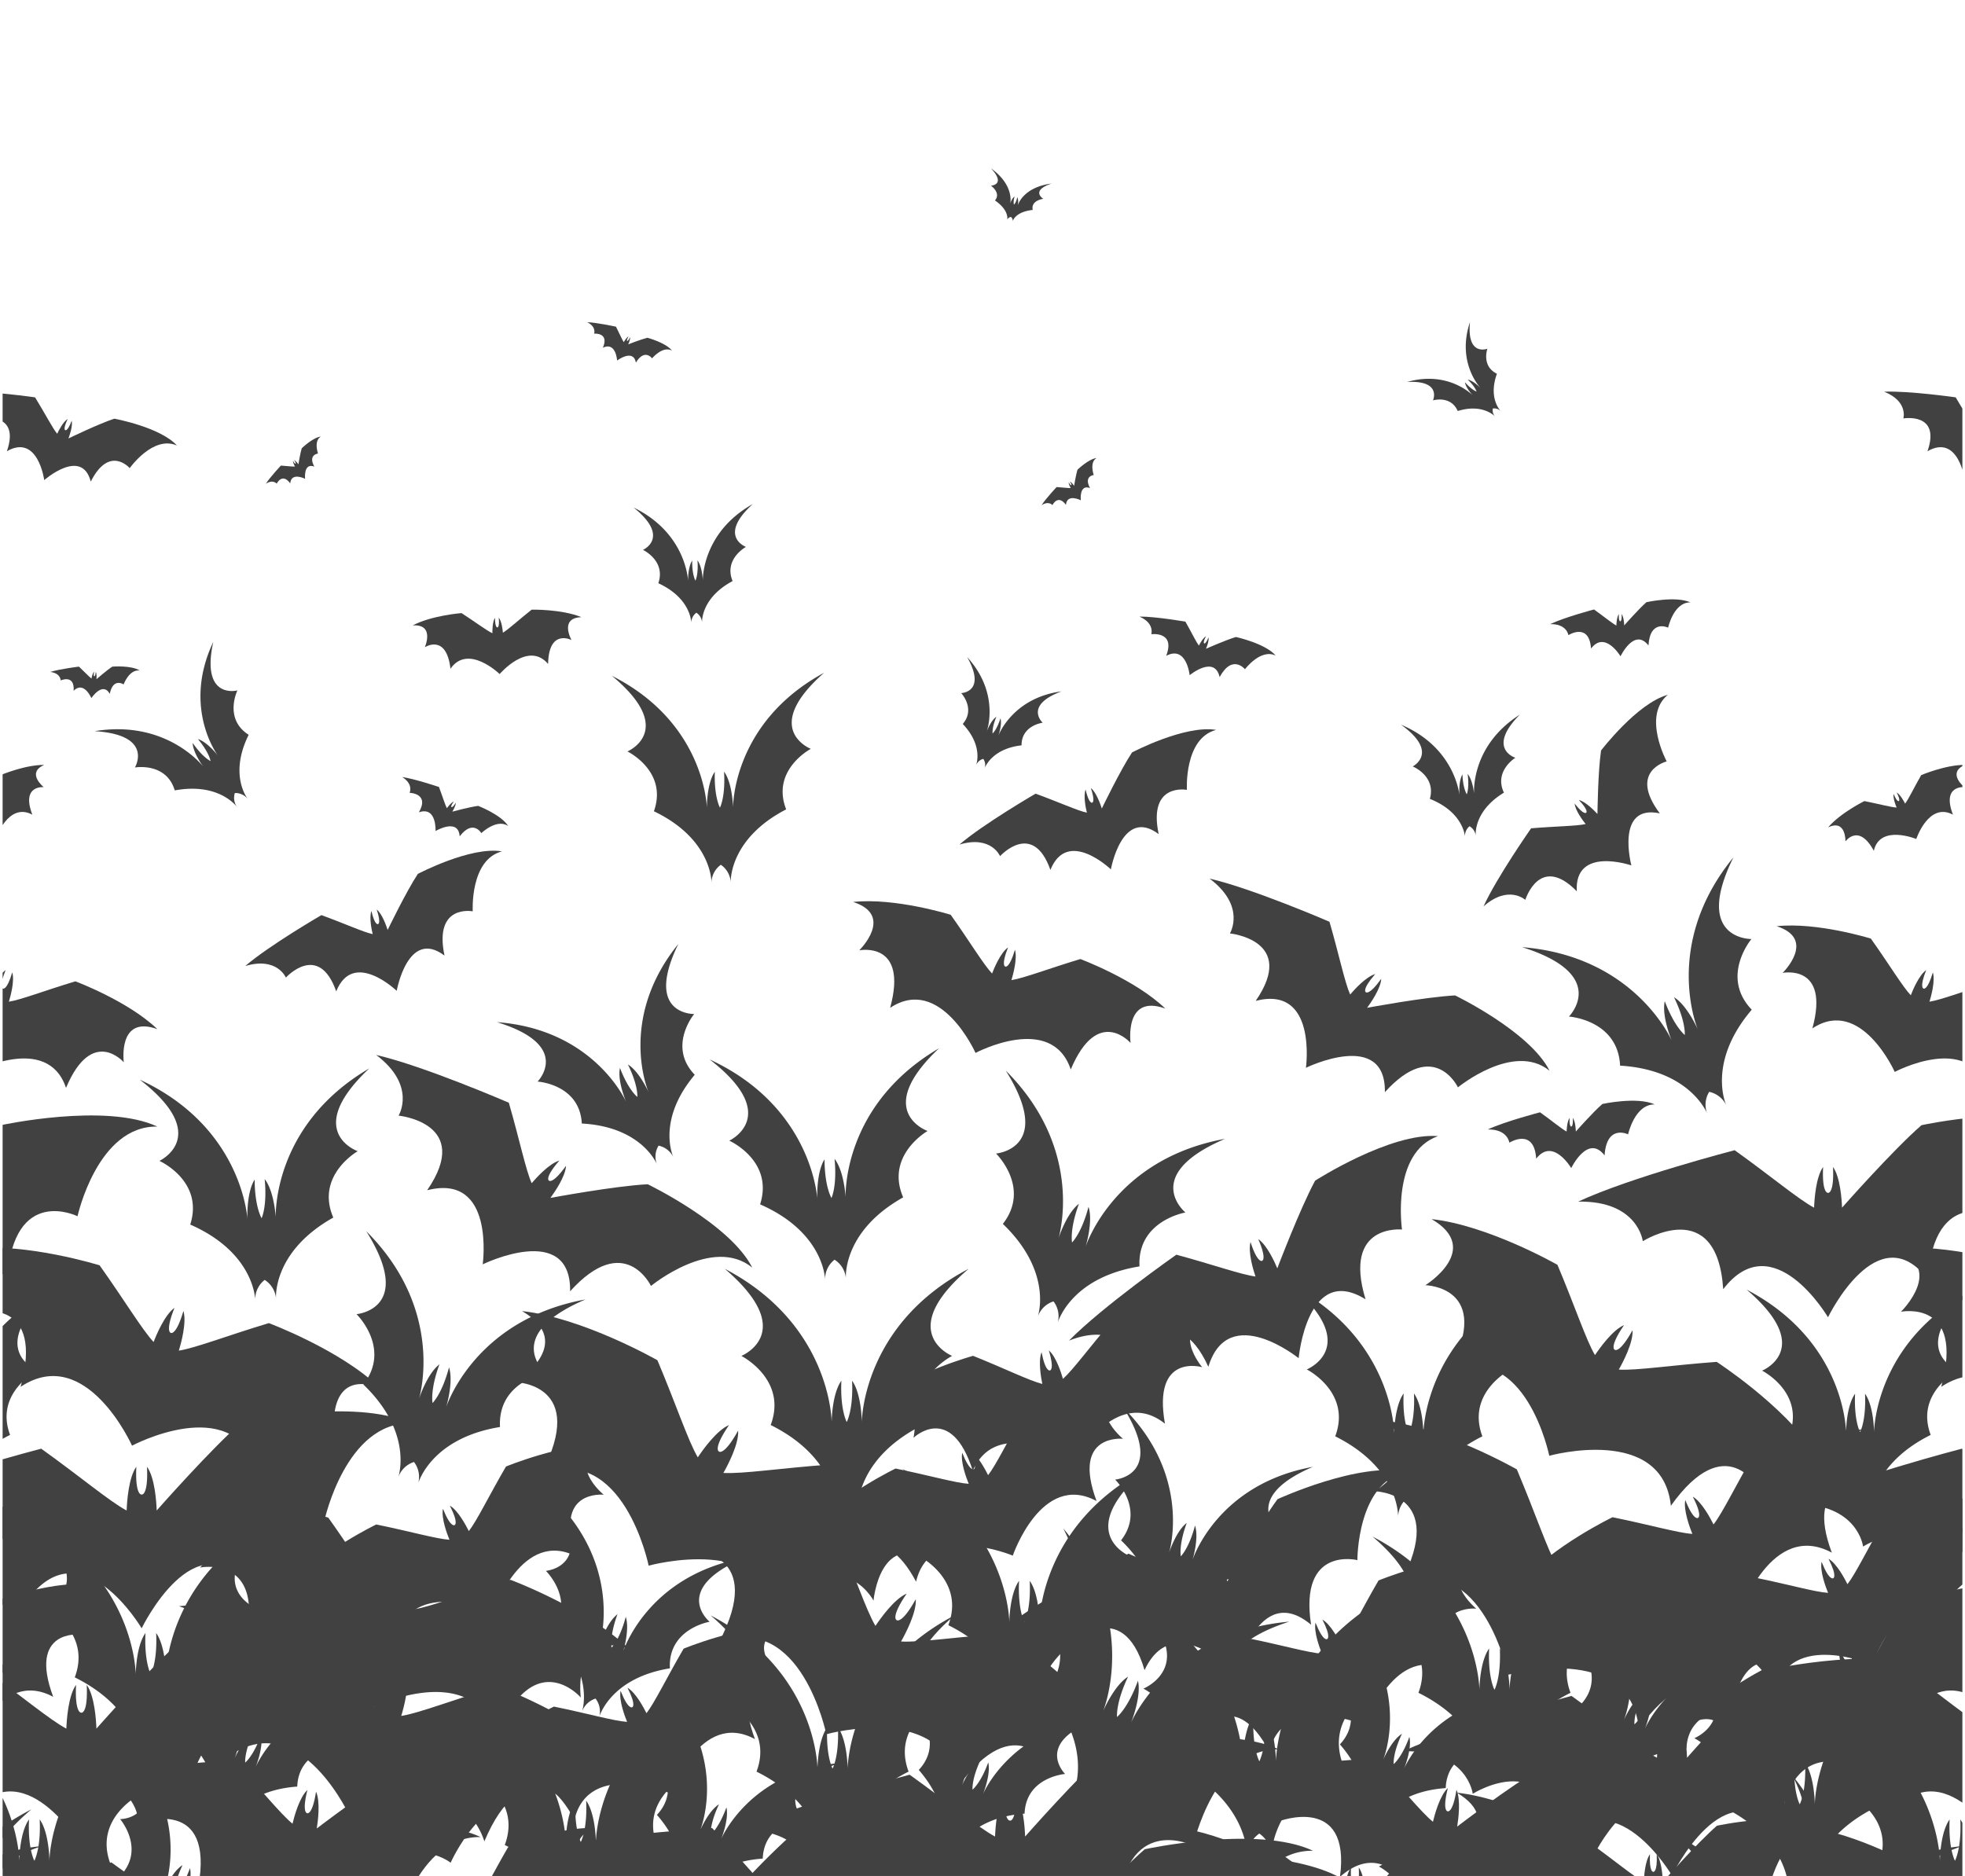 <svg width="376" height="359" fill="none" xmlns="http://www.w3.org/2000/svg"><g opacity=".8" clip-path="url(#a)" fill="#131212"><path d="M30.977 336.907v-.11c-.01.074 0 .11 0 .11ZM52.193 291.094c-20.432 10.675-20.45 29.348-20.45 29.348s-.028-5.365-1.862-7.933c.258 5.594-1.024 7.905-1.024 7.905s-1.281-2.311-1.023-7.905c-1.835 2.568-1.863 7.933-1.863 7.933s-.018-18.664-20.45-29.348c14.264 12.179 3.172 16.673 3.172 16.673s8.879 4.494 5.615 13.225c11.995 5.971 12.42 14.711 12.429 15.802a5.014 5.014 0 0 1 2.12-3.833 5.003 5.003 0 0 1 2.12 3.833c.01-1.091.434-9.831 12.43-15.802-3.265-8.731 5.614-13.225 5.614-13.225s-11.091-4.494 3.172-16.673ZM164.141 288.618v-.11a.337.337 0 0 0 0 .11ZM185.357 242.805c-20.431 10.675-20.45 29.348-20.45 29.348s-.028-5.365-1.862-7.933c.258 5.585-1.024 7.905-1.024 7.905s-1.281-2.311-1.023-7.905c-1.835 2.568-1.863 7.933-1.863 7.933s-.018-18.664-20.449-29.348c14.263 12.179 3.171 16.673 3.171 16.673s8.879 4.494 5.615 13.225c11.995 5.971 12.419 14.711 12.429 15.802a5.014 5.014 0 0 1 2.12-3.833 5.004 5.004 0 0 1 2.121 3.833c.009-1.091.433-9.831 12.428-15.802-3.264-8.731 5.615-13.225 5.615-13.225s-11.091-4.503 3.172-16.673ZM80.008 283.929l.028-.101a4.312 4.312 0 0 0-.028.101ZM112.039 248.669c-21.39 3.88-26.682 20.663-26.682 20.663s1.484-4.824.562-7.658c-1.346 5.099-3.153 6.814-3.153 6.814s-.498-2.439 1.318-7.392c-2.378 1.798-3.918 6.613-3.918 6.613s5.264-16.784-10.087-32.1c9.377 14.94-1.862 15.876-1.862 15.876s6.712 6.53 1.309 13.463c9.09 8.731 7.007 16.701 6.703 17.682a4.713 4.713 0 0 1 2.987-2.852 4.708 4.708 0 0 1 .82 4.036c.314-.982 3.172-8.713 15.638-10.731-.461-8.758 8.786-10.317 8.786-10.317s-8.685-7.145 7.579-14.097ZM76.201 282.742s.01-.037.037-.101a.727.727 0 0 0-.037.101ZM219.351 281.109c-20.431 10.676-20.45 29.348-20.45 29.348s-.027-5.365-1.862-7.933c.258 5.586-1.024 7.906-1.024 7.906s-1.281-2.311-1.023-7.906c-1.835 2.568-1.862 7.933-1.862 7.933s-.019-18.663-20.45-29.348c14.263 12.18 3.171 16.674 3.171 16.674s8.879 4.494 5.615 13.225c11.995 5.97 12.42 14.71 12.429 15.802a5.017 5.017 0 0 1 2.12-3.834 5.007 5.007 0 0 1 2.121 3.834c.009-1.092.433-9.832 12.428-15.802-3.263-8.731 5.615-13.225 5.615-13.225s-11.091-4.503 3.172-16.674ZM114.623 328.623l.028-.092c-.019.056-.028.092-.028.092Z"/><path d="M142.301 298.171c-18.477 3.357-23.05 17.848-23.05 17.848s1.282-4.173.489-6.613c-1.162 4.402-2.72 5.888-2.72 5.888s-.433-2.109 1.134-6.383c-2.056 1.55-3.384 5.714-3.384 5.714s4.546-14.5-8.713-27.734c8.105 12.904-1.604 13.72-1.604 13.72s5.799 5.64 1.134 11.629c7.856 7.539 6.058 14.426 5.79 15.279a4.066 4.066 0 0 1 2.582-2.467c1.152 1.523.82 3.1.71 3.485.267-.843 2.738-7.529 13.516-9.272-.405-7.566 7.597-8.914 7.597-8.914s-7.532-6.173 6.519-12.18ZM111.34 327.6l.028-.092-.028.092ZM139.819 168.883v-.102a.248.248 0 0 0 0 .102Z"/><path d="M157.696 128.742c-17.647 9.557-17.426 25.799-17.426 25.799s-.092-4.668-1.724-6.878c.295 4.86-.784 6.887-.784 6.887s-1.143-1.999-.986-6.86c-1.568 2.265-1.521 6.924-1.521 6.924s-.249-16.251-18.173-25.285c12.567 10.419 2.978 14.472 2.978 14.472s7.791 3.797 5.062 11.446c10.52 5.044 10.999 12.647 11.018 13.601a4.326 4.326 0 0 1 1.788-3.357 4.328 4.328 0 0 1 1.89 3.311c-.009-.954.249-8.556 10.613-13.913-2.951-7.557 4.72-11.583 4.72-11.583s-9.718-3.788 2.545-14.564Z"/><path d="M136.131 168.937v-.101a.295.295 0 0 0 0 .101ZM10.106 246.797c-19.002 9.923-19.011 27.285-19.011 27.285s-.028-4.98-1.734-7.374c.24 5.2-.95 7.346-.95 7.346s-1.189-2.146-.95-7.346c-1.705 2.394-1.732 7.374-1.732 7.374s-.01-17.353-19.012-27.285c13.258 11.327 2.95 15.499 2.95 15.499s8.252 4.183 5.228 12.299c11.147 5.558 11.543 13.674 11.553 14.692a4.64 4.64 0 0 1 1.964-3.558c1.779 1.266 1.954 3.109 1.963 3.558.01-1.018.406-9.134 11.553-14.692-3.033-8.116 5.228-12.299 5.228-12.299s-10.308-4.182 2.95-15.499ZM47.417 152.891s-.018-.018-.046-.055c.037.037.046.055.046.055Z"/><path d="M40.807 122.844c-5.993 12.665.894 21.754.894 21.754s-1.991-2.595-3.835-3.173c2.194 2.623 2.425 4.219 2.425 4.219s-1.476-.652-3.421-3.467c.055 1.926 2.028 4.54 2.028 4.54s-6.905-9.08-20.79-6.796c11.441.706 7.707 6.951 7.707 6.951s5.984-1.063 7.625 4.384c8.04-1.476 11.479 2.614 11.885 3.146a3.052 3.052 0 0 1-.388-2.641 3.036 3.036 0 0 1 2.444 1.091c-.397-.532-3.42-4.943.203-12.234-4.813-3.054-2.158-8.493-2.158-8.493s-7.053 1.853-4.62-9.281Z"/><path d="M45.36 154.438s-.018-.018-.045-.055a.511.511 0 0 0 .046.055ZM188.398 147.046s.01-.018.019-.046c-.019.028-.019.046-.019.046ZM203.105 132.307c-9.413 1.257-12.069 8.475-12.069 8.475s.747-2.073.406-3.329c-.692 2.201-1.512 2.907-1.512 2.907s-.166-1.073.728-3.201c-1.078.734-1.844 2.806-1.844 2.806s2.646-7.217-3.743-14.215c3.78 6.713-1.143 6.888-1.143 6.888s2.793 2.989.295 5.906c3.789 3.999 2.71 7.429 2.563 7.86a2.052 2.052 0 0 1 1.364-1.183 2.06 2.06 0 0 1 .277 1.779c.157-.422 1.567-3.742 7.044-4.366-.018-3.833 4.048-4.329 4.048-4.329s-3.661-3.292 3.586-5.998ZM186.758 146.453s.009-.019.018-.047a.425.425 0 0 1-.018.047ZM144.043 96.46c-9.828 5.513-9.561 14.629-9.561 14.629s-.092-2.623-1.023-3.852c.212 2.724-.388 3.88-.388 3.88s-.663-1.11-.617-3.843c-.858 1.284-.793 3.898-.793 3.898s-.277-9.117-10.419-14.042c7.146 5.742 1.789 8.099 1.789 8.099s4.407 2.072 2.941 6.383c5.947 2.742 6.279 7.007 6.297 7.539 0-.239.065-1.211.978-1.899a2.422 2.422 0 0 1 1.088 1.844c-.01-.532.064-4.806 5.845-7.897-1.724-4.219 2.554-6.539 2.554-6.539s-5.486-2.045 1.309-8.2ZM52.812 248.548s0-.037-.01-.11c0 .064.01.11.01.11ZM70.653 204.461c-18.735 10.987-17.887 28.55-17.887 28.55s-.276-5.044-2.12-7.374c.507 5.246-.59 7.484-.59 7.484s-1.31-2.118-1.328-7.392c-1.604 2.504-1.392 7.548-1.392 7.548s-.876-17.563-20.598-26.67c13.987 10.804 3.762 15.545 3.762 15.545s8.565 3.825 5.9 12.189c11.563 5.072 12.365 13.271 12.43 14.298a4.702 4.702 0 0 1 1.816-3.705 4.701 4.701 0 0 1 2.166 3.503c-.046-1.027-.046-9.263 10.963-15.435-3.476-8.062 4.674-12.702 4.674-12.702s-10.649-3.724 2.204-15.839Z"/><path d="M48.83 248.736v-.111a.363.363 0 0 0 0 .111ZM134.472 323.172c-20.431 10.675-20.45 29.348-20.45 29.348s-.027-5.365-1.862-7.933c.258 5.594-1.024 7.905-1.024 7.905s-1.281-2.311-1.023-7.905c-1.835 2.568-1.862 7.933-1.862 7.933s-.019-18.664-20.45-29.348c14.263 12.179 3.171 16.673 3.171 16.673s8.88 4.494 5.615 13.225c11.996 5.971 12.42 14.711 12.429 15.802a5.014 5.014 0 0 1 2.12-3.833 5 5 0 0 1 2.121 3.833c.009-1.091.433-9.831 12.429-15.802-3.264-8.731 5.614-13.225 5.614-13.225s-11.091-4.494 3.172-16.673ZM6.002 346.25c-24.341 12.711-24.35 34.952-24.35 34.952s-.037-6.383-2.222-9.447c.313 6.659-1.217 9.41-1.217 9.41s-1.53-2.751-1.217-9.41c-2.185 3.064-2.222 9.447-2.222 9.447s-.019-22.231-24.35-34.952c16.983 14.5 3.78 19.856 3.78 19.856s10.575 5.356 6.694 15.756c14.281 7.117 14.788 17.517 14.798 18.82a5.94 5.94 0 0 1 2.517-4.559 5.921 5.921 0 0 1 2.517 4.559c.009-1.303.516-11.703 14.798-18.82-3.882-10.4 6.693-15.756 6.693-15.756s-13.203-5.347 3.78-19.856ZM182.646 309.133c-20.431 10.675-20.45 29.348-20.45 29.348s-.028-5.365-1.862-7.933c.258 5.594-1.024 7.905-1.024 7.905s-1.281-2.311-1.023-7.905c-1.835 2.568-1.863 7.933-1.863 7.933s-.018-18.664-20.449-29.348c14.263 12.179 3.171 16.673 3.171 16.673s8.879 4.494 5.615 13.225c11.995 5.971 12.419 14.711 12.429 15.802a5.014 5.014 0 0 1 2.12-3.833 5.004 5.004 0 0 1 2.121 3.833c.009-1.091.433-9.831 12.428-15.802-3.264-8.731 5.615-13.225 5.615-13.225s-11.091-4.494 3.172-16.673Z"/><path d="M160.748 337.377c-17.325 1.559-22.755 14.555-22.755 14.555s1.54-3.742 1.005-6.062c-1.438 3.971-3.006 5.209-3.006 5.209s-.221-1.981 1.586-5.796c-2.028 1.265-3.605 4.989-3.605 4.989s5.412-12.996-5.716-26.303c6.389 12.574-2.628 12.519-2.628 12.519s4.877 5.677.074 10.822c6.61 7.603 4.379 13.812 4.066 14.573.156-.34.857-1.66 2.581-2.055a3.746 3.746 0 0 1 .36 3.275c.323-.762 3.153-6.714 13.24-7.429.267-7.016 7.754-7.594 7.754-7.594s-6.417-6.328 7.044-10.703ZM182.773 354.574s.01-.027.037-.082a1.003 1.003 0 0 0-.037.082Z"/><path d="M210.849 328.776c-17.324 1.559-22.755 14.554-22.755 14.554s1.54-3.741 1.005-6.062c-1.438 3.971-3.005 5.209-3.005 5.209s-.222-1.981 1.586-5.796c-2.029 1.266-3.605 4.989-3.605 4.989s5.412-12.995-5.717-26.303c6.39 12.574-2.628 12.519-2.628 12.519s4.878 5.677.074 10.822c6.611 7.603 4.38 13.812 4.066 14.573a3.776 3.776 0 0 1 2.582-2.054 3.746 3.746 0 0 1 .359 3.274c.323-.761 3.154-6.713 13.24-7.429.268-7.016 7.754-7.594 7.754-7.594s-6.426-6.319 7.044-10.702ZM179.824 353.356s.009-.028.037-.083a.643.643 0 0 0-.037.083ZM29.91 326.766C9.478 337.441 9.46 356.114 9.46 356.114s-.028-5.365-1.863-7.933c.259 5.594-1.023 7.905-1.023 7.905s-1.282-2.311-1.023-7.905c-1.835 2.568-1.863 7.933-1.863 7.933s-.018-18.664-20.45-29.348c14.264 12.179 3.172 16.673 3.172 16.673s8.879 4.494 5.615 13.225c11.995 5.97 12.42 14.711 12.428 15.802a5.017 5.017 0 0 1 2.121-3.834 5.005 5.005 0 0 1 2.12 3.834c.01-1.091.434-9.832 12.429-15.802-3.264-8.731 5.615-13.225 5.615-13.225s-11.092-4.494 3.172-16.673Z"/><path d="M8.011 353.283c-17.324 1.56-22.754 14.555-22.754 14.555s1.54-3.742 1.005-6.062c-1.439 3.971-3.006 5.209-3.006 5.209s-.221-1.981 1.586-5.796c-2.029 1.266-3.605 4.989-3.605 4.989s5.412-12.995-5.717-26.303c6.39 12.574-2.627 12.519-2.627 12.519s4.877 5.677.073 10.822c6.611 7.603 4.38 13.812 4.066 14.573a3.774 3.774 0 0 1 2.582-2.054 3.745 3.745 0 0 1 .36 3.274c.322-.761 3.153-6.714 13.24-7.429.267-7.016 7.753-7.594 7.753-7.594s-6.426-6.319 7.044-10.703ZM58.103 349.001c-17.324 1.559-22.755 14.555-22.755 14.555s1.54-3.742 1.005-6.053c-1.438 3.971-3.005 5.209-3.005 5.209s-.222-1.981 1.585-5.796c-2.028 1.265-3.605 4.989-3.605 4.989s5.412-12.996-5.716-26.303c6.39 12.573-2.628 12.518-2.628 12.518s4.878 5.677.074 10.822c6.61 7.603 4.38 13.812 4.066 14.574.157-.34.858-1.66 2.582-2.055a3.745 3.745 0 0 1 .36 3.274c.322-.761 3.152-6.713 13.24-7.428.267-7.016 7.753-7.594 7.753-7.594s-6.417-6.328 7.044-10.712Z"/><path d="M43.61 349.387s.009-.027.036-.082c-.027.055-.037.082-.037.082Z"/><path d="M71.675 323.587c-17.324 1.559-22.754 14.555-22.754 14.555s1.54-3.742 1.005-6.053c-1.439 3.971-3.006 5.209-3.006 5.209s-.221-1.981 1.586-5.796c-2.029 1.265-3.605 4.989-3.605 4.989s5.412-12.996-5.717-26.303c6.39 12.573-2.627 12.518-2.627 12.518s4.877 5.677.073 10.822c6.611 7.603 4.38 13.812 4.066 14.574.157-.34.858-1.66 2.582-2.055a3.745 3.745 0 0 1 .36 3.274c.322-.761 3.153-6.713 13.24-7.428.267-7.016 7.753-7.594 7.753-7.594s-6.417-6.328 7.044-10.712Z"/><path d="M40.66 348.161s.01-.028.037-.083a.686.686 0 0 0-.037.083ZM419.699 291.094c-20.432 10.675-20.45 29.348-20.45 29.348s-.028-5.365-1.863-7.933c.259 5.594-1.023 7.905-1.023 7.905s-1.282-2.311-1.023-7.905c-1.835 2.568-1.863 7.933-1.863 7.933s-.018-18.664-20.45-29.348c14.264 12.179 3.172 16.673 3.172 16.673s8.879 4.494 5.615 13.225c11.995 5.971 12.419 14.711 12.428 15.802a5.016 5.016 0 0 1 2.121-3.833 5.004 5.004 0 0 1 2.121 3.833c.009-1.091.433-9.831 12.428-15.802-3.264-8.731 5.615-13.225 5.615-13.225s-11.092-4.494 3.172-16.673ZM266.65 304.805c-22.478 11.748-22.497 32.283-22.497 32.283s-.037-5.898-2.056-8.731c.286 6.153-1.125 8.694-1.125 8.694s-1.41-2.541-1.124-8.694c-2.02 2.824-2.056 8.731-2.056 8.731s-.019-20.535-22.497-32.283c15.692 13.399 3.494 18.342 3.494 18.342s9.773 4.944 6.178 14.555c13.193 6.576 13.664 16.187 13.673 17.389a5.474 5.474 0 0 1 2.332-4.21 5.485 5.485 0 0 1 2.333 4.21c.009-1.202.48-10.813 13.673-17.389-3.586-9.602 6.178-14.555 6.178-14.555s-12.198-4.952 3.494-18.342Z"/><path d="M238.649 355.215v-.129a.429.429 0 0 0 0 .129ZM223.559 311.17s.009-.027.027-.092c-.018.055-.027.092-.027.092ZM251.227 280.703c-18.477 3.356-23.05 17.847-23.05 17.847s1.291-4.173.489-6.613c-1.162 4.403-2.72 5.888-2.72 5.888s-.434-2.109 1.134-6.383c-2.056 1.55-3.384 5.714-3.384 5.714s4.545-14.5-8.713-27.734c8.104 12.904-1.604 13.72-1.604 13.72s5.799 5.64 1.134 11.629c7.855 7.539 6.057 14.427 5.79 15.28a4.066 4.066 0 0 1 2.582-2.467 4.051 4.051 0 0 1 .71 3.485c.267-.844 2.738-7.53 13.516-9.273-.406-7.566 7.597-8.914 7.597-8.914s-7.532-6.163 6.519-12.179ZM220.266 310.139l.027-.092c-.018.055-.027.092-.027.092ZM309.302 294.047c-20.431 10.675-20.45 29.348-20.45 29.348s-.027-5.365-1.862-7.933c.258 5.585-1.023 7.905-1.023 7.905s-1.282-2.311-1.024-7.905c-1.835 2.568-1.862 7.933-1.862 7.933s-.019-18.664-20.45-29.348c14.263 12.179 3.172 16.673 3.172 16.673s8.878 4.494 5.614 13.225c11.996 5.971 12.42 14.711 12.429 15.802a5.013 5.013 0 0 1 2.121-3.833 5.002 5.002 0 0 1 2.12 3.833c.009-1.091.433-9.831 12.429-15.802-3.264-8.731 5.615-13.225 5.615-13.225s-11.092-4.494 3.171-16.673ZM299.361 343.562c-16.697 8.722-16.706 23.974-16.706 23.974s-.028-4.384-1.521-6.484c.212 4.567-.83 6.457-.83 6.457s-1.051-1.89-.83-6.457c-1.503 2.1-1.521 6.484-1.521 6.484s-.01-15.252-16.707-23.974c11.654 9.951 2.591 13.62 2.591 13.62s7.256 3.678 4.591 10.804c9.801 4.879 10.152 12.023 10.152 12.913a4.054 4.054 0 0 1 1.733-3.128 4.096 4.096 0 0 1 1.733 3.128c.009-.89.351-8.034 10.151-12.913-2.664-7.136 4.592-10.804 4.592-10.804s-9.072-3.669 2.572-13.62ZM292.16 245.922c-19.786 10.336-19.795 28.412-19.795 28.412s-.028-5.19-1.807-7.676c.249 5.411-.987 7.649-.987 7.649s-1.244-2.238-.986-7.649c-1.78 2.486-1.807 7.676-1.807 7.676s-.019-18.076-19.796-28.412c13.812 11.794 3.071 16.141 3.071 16.141s8.602 4.357 5.439 12.803c11.608 5.787 12.023 14.243 12.032 15.298a4.838 4.838 0 0 1 2.047-3.705c1.853 1.321 2.038 3.237 2.047 3.705.009-1.055.424-9.52 12.032-15.298-3.162-8.456 5.44-12.803 5.44-12.803s-10.741-4.347 3.07-16.141ZM267.516 290.29v-.11a.34.34 0 0 0 0 .11ZM357.889 289.392v-.111a.345.345 0 0 0 0 .111ZM377.612 246.797c-19.002 9.923-19.012 27.285-19.012 27.285s-.027-4.98-1.733-7.374c.24 5.2-.95 7.346-.95 7.346s-1.189-2.146-.949-7.346c-1.706 2.394-1.734 7.374-1.734 7.374s-.018-17.353-19.011-27.285c13.258 11.327 2.95 15.499 2.95 15.499s8.252 4.183 5.228 12.299c11.147 5.558 11.543 13.674 11.553 14.692a4.637 4.637 0 0 1 1.963-3.558c1.78 1.266 1.955 3.109 1.964 3.558.009-1.018.406-9.134 11.553-14.692-3.033-8.116 5.228-12.299 5.228-12.299s-10.308-4.182 2.95-15.499ZM330.353 211.578s-.019-.037-.046-.101c.027.064.046.101.046.101Z"/><path d="M331.689 164.07c-13.728 16.775-6.804 32.953-6.804 32.953s-2.019-4.632-4.564-6.182c2.305 4.751 2.056 7.218 2.056 7.218s-1.973-1.532-3.826-6.466c-.636 2.908 1.337 7.557 1.337 7.557s-6.961-16.169-28.628-17.893c16.881 5.301 8.952 13.28 8.952 13.28s9.368.624 9.792 9.392c12.613.761 16.236 8.171 16.642 9.116a4.696 4.696 0 0 1 .406-4.1 4.705 4.705 0 0 1 3.254 2.541c-.396-.945-3.282-8.676 4.887-18.26-6.076-6.365-.056-13.528-.056-13.528s-11.266.174-3.448-15.628Z"/><path d="M326.683 213.14s-.009-.036-.046-.101c.027.065.046.101.046.101ZM193.766 42.386s0-.01.009-.019c-.009.01-.009.02-.009.02ZM201.207 35.127c-5.588.725-6.473 4.22-6.473 4.22s.249-1.01-.083-1.606c-.203 1.064-.627 1.413-.627 1.413s-.212-.514.12-1.541c-.581.367-.839 1.366-.839 1.366s.885-3.494-3.688-6.768c2.969 3.173 0 3.32 0 3.32s1.992 1.394.765 2.825c2.693 1.861 2.388 3.53 2.342 3.732.028-.091.166-.449.71-.587.415.377.36.753.341.853.056-.201.572-1.816 3.836-2.182-.397-1.835 2.028-2.128 2.028-2.128s-2.554-1.523 1.568-2.917ZM192.707 42.128s0-.01.009-.019c0 .01-.009.02-.009.02ZM128.873 221.504s-.01-.027-.037-.082c.027.055.037.082.037.082ZM129.796 180.648c-11.728 14.491-5.689 28.367-5.689 28.367s-1.76-3.971-3.955-5.301c2.01 4.072 1.798 6.2 1.798 6.2s-1.706-1.302-3.319-5.549c-.535 2.504 1.18 6.494 1.18 6.494s-6.057-13.867-24.71-15.252c14.55 4.475 7.764 11.372 7.764 11.372s8.058.495 8.464 8.025c10.852.596 13.996 6.952 14.355 7.759a4.006 4.006 0 0 1 .332-3.522 4.049 4.049 0 0 1 2.812 2.165c-.35-.817-2.858-7.448 4.112-15.729-5.255-5.439-.11-11.629-.11-11.629s-9.681.229-3.034-13.4ZM125.728 222.864s-.009-.028-.037-.083a.423.423 0 0 0 .037.083ZM287.173 78.661l-.028-.028a.77.77 0 0 0 .028.028ZM281.28 61.64c-2.628 7.769 2.001 12.584 2.001 12.584s-1.337-1.376-2.443-1.587c1.456 1.376 1.696 2.293 1.696 2.293s-.904-.285-2.222-1.789c.166 1.11 1.484 2.504 1.484 2.504s-4.628-4.815-12.548-2.55c6.703-.357 4.951 3.522 4.951 3.522s3.402-1.018 4.73 2.036c4.573-1.403 6.85.752 7.127 1.027a1.765 1.765 0 0 1-.406-1.504c.83-.119 1.374.349 1.494.468-.267-.284-2.323-2.641-.71-7.126-3.006-1.449-1.825-4.787-1.825-4.787s-3.983 1.55-3.329-5.09ZM286.075 79.708l-.028-.028c.019.01.028.028.028.028ZM282.38 159.954s0-.019-.009-.056c.009.037.009.056.009.056ZM290.807 136.766c-9.506 6.043-8.74 15.132-8.74 15.132s-.24-2.614-1.236-3.788c.36 2.715-.166 3.889-.166 3.889s-.719-1.073-.829-3.806c-.784 1.33-.581 3.944-.581 3.944s-.784-9.089-11.175-13.455c7.45 5.347 2.241 7.989 2.241 7.989s4.508 1.825 3.282 6.209c6.085 2.421 6.657 6.658 6.712 7.19a2.432 2.432 0 0 1 .876-1.954 2.451 2.451 0 0 1 1.189 1.78c-.046-.532-.193-4.806 5.394-8.209-1.955-4.118 2.185-6.676 2.185-6.676s-5.587-1.734.848-8.245ZM202.377 253.203s.009-.037.028-.101a2.333 2.333 0 0 0-.028.101ZM234.408 217.935c-21.39 3.879-26.682 20.663-26.682 20.663s1.484-4.824.562-7.649c-1.346 5.099-3.153 6.814-3.153 6.814s-.498-2.439 1.318-7.392c-2.378 1.798-3.918 6.613-3.918 6.613s5.265-16.784-10.087-32.109c9.377 14.94-1.862 15.875-1.862 15.875s6.712 6.53 1.309 13.464c9.091 8.731 7.007 16.701 6.703 17.682a4.714 4.714 0 0 1 2.987-2.852 4.705 4.705 0 0 1 .821 4.035c.313-.981 3.172-8.713 15.637-10.73-.461-8.759 8.787-10.318 8.787-10.318s-8.695-7.135 7.578-14.096ZM198.57 252.008s.01-.037.037-.102c-.027.065-.037.102-.037.102ZM161.857 244.681s0-.037-.009-.111a.897.897 0 0 1 .009.111Z"/><path d="M179.698 200.594c-18.735 10.987-17.887 28.55-17.887 28.55s-.276-5.044-2.12-7.374c.507 5.246-.591 7.484-.591 7.484s-1.309-2.119-1.327-7.392c-1.605 2.504-1.392 7.548-1.392 7.548s-.876-17.563-20.598-26.67c13.987 10.804 3.762 15.545 3.762 15.545s8.565 3.825 5.901 12.189c11.562 5.071 12.364 13.271 12.428 14.298a4.703 4.703 0 0 1 1.817-3.705 4.7 4.7 0 0 1 2.166 3.503c-.046-1.027-.046-9.263 10.963-15.435-3.476-8.062 4.674-12.702 4.674-12.702s-10.649-3.724 2.204-15.839Z"/><path d="M157.875 244.868v-.11a.365.365 0 0 0 0 .11ZM263.357 349.684s.01-.028.037-.082a.84.84 0 0 0-.037.082Z"/><path d="M291.433 323.885c-17.324 1.559-22.755 14.555-22.755 14.555s1.54-3.742 1.005-6.062c-1.438 3.971-3.005 5.209-3.005 5.209s-.222-1.981 1.586-5.796c-2.029 1.265-3.606 4.989-3.606 4.989s5.413-12.996-5.716-26.303c6.39 12.573-2.628 12.518-2.628 12.518s4.878 5.677.074 10.822c6.611 7.603 4.38 13.812 4.066 14.574.157-.34.858-1.66 2.582-2.055a3.746 3.746 0 0 1 .359 3.274c.323-.761 3.154-6.713 13.24-7.428.268-7.016 7.754-7.594 7.754-7.594s-6.426-6.319 7.044-10.703ZM260.408 348.481s.009-.028.037-.083a.643.643 0 0 0-.037.083ZM309.43 342.082s.009-.027.036-.082c-.027.055-.036.082-.036.082Z"/><path d="M337.506 316.276c-17.325 1.559-22.755 14.554-22.755 14.554s1.539-3.741 1.005-6.062c-1.439 3.971-3.006 5.209-3.006 5.209s-.221-1.981 1.586-5.796c-2.029 1.266-3.605 4.989-3.605 4.989s5.412-12.995-5.717-26.303c6.39 12.574-2.627 12.519-2.627 12.519s4.877 5.677.073 10.822c6.611 7.603 4.38 13.812 4.067 14.573a3.771 3.771 0 0 1 2.581-2.054 3.744 3.744 0 0 1 .36 3.274c.322-.761 3.153-6.713 13.24-7.429.267-7.016 7.753-7.594 7.753-7.594s-6.426-6.319 7.045-10.702ZM306.48 340.871s.01-.027.037-.082c-.027.055-.037.082-.037.082ZM209.33 344.657s.019-.036.046-.11c-.037.074-.046.11-.046.11ZM246.687 310.33c-23.059 2.082-30.278 19.37-30.278 19.37s2.047-4.98 1.337-8.062c-1.918 5.283-4.002 6.934-4.002 6.934s-.295-2.632 2.112-7.713c-2.693 1.678-4.795 6.64-4.795 6.64s7.201-17.297-7.606-35.007c8.51 16.738-3.504 16.655-3.504 16.655s6.491 7.557.092 14.399c8.805 10.116 5.827 18.379 5.403 19.388a5.019 5.019 0 0 1 3.439-2.742 4.963 4.963 0 0 1 .48 4.356c.424-1.009 4.195-8.942 17.619-9.886.35-9.337 10.317-10.107 10.317-10.107s-8.538-8.401 9.386-14.225ZM205.398 343.048s.019-.037.047-.11c-.028.073-.047.11-.047.11ZM366.539 350.625c-20.432 10.675-20.45 29.348-20.45 29.348s-.028-5.365-1.863-7.933c.258 5.585-1.023 7.906-1.023 7.906s-1.282-2.312-1.024-7.906c-1.834 2.568-1.862 7.933-1.862 7.933s-.018-18.663-20.45-29.348c14.263 12.179 3.172 16.673 3.172 16.673s8.879 4.494 5.615 13.225c11.995 5.971 12.419 14.711 12.428 15.802a5.016 5.016 0 0 1 2.121-3.833 4.998 4.998 0 0 1 2.12 3.833c.01-1.091.434-9.831 12.429-15.802-3.264-8.731 5.615-13.225 5.615-13.225s-11.092-4.494 3.172-16.673Z"/><path d="M397.415 326.766c-20.431 10.675-20.449 29.348-20.449 29.348s-.028-5.365-1.863-7.933c.258 5.594-1.023 7.905-1.023 7.905s-1.282-2.311-1.024-7.905c-1.834 2.568-1.862 7.933-1.862 7.933s-.018-18.664-20.45-29.348c14.263 12.179 3.172 16.673 3.172 16.673s8.879 4.494 5.615 13.225c11.995 5.97 12.419 14.711 12.428 15.802a5.019 5.019 0 0 1 2.121-3.834 5.001 5.001 0 0 1 2.12 3.834c.01-1.091.434-9.832 12.429-15.802-3.264-8.731 5.615-13.225 5.615-13.225s-11.092-4.494 3.171-16.673Z"/><path d="M375.521 353.283c-17.324 1.56-22.755 14.555-22.755 14.555s1.54-3.742 1.005-6.062c-1.438 3.971-3.005 5.209-3.005 5.209s-.222-1.981 1.585-5.796c-2.028 1.266-3.605 4.989-3.605 4.989s5.412-12.995-5.716-26.303c6.389 12.574-2.628 12.519-2.628 12.519s4.878 5.677.074 10.822c6.611 7.603 4.38 13.812 4.066 14.573a3.776 3.776 0 0 1 2.582-2.054 3.746 3.746 0 0 1 .359 3.274c.323-.761 3.153-6.714 13.24-7.429.267-7.016 7.754-7.594 7.754-7.594s-6.417-6.319 7.044-10.703Z"/><path d="M367.71 315.961c-20.431 10.675-20.449 29.348-20.449 29.348s-.028-5.365-1.863-7.933c.258 5.585-1.023 7.905-1.023 7.905s-1.282-2.311-1.024-7.905c-1.834 2.568-1.862 7.933-1.862 7.933s-.019-18.664-20.45-29.348c14.263 12.179 3.172 16.673 3.172 16.673s8.878 4.494 5.615 13.225c11.995 5.971 12.419 14.711 12.428 15.802a5.016 5.016 0 0 1 2.121-3.833 5.002 5.002 0 0 1 2.12 3.833c.01-1.091.434-9.831 12.429-15.802-3.264-8.731 5.615-13.225 5.615-13.225s-11.092-4.494 3.171-16.673ZM12.152 286.527c-8.325-.147-19.039 4.283-19.039 4.283-3.264 5.603-5.541 10.345-7.108 12.353-.517-1.036-2.057-3.952-3.633-4.87 1.798 3.531.894 3.733.894 3.733s-.756.541-2.212-3.146c-.36 1.789.802 4.87 1.244 5.943-2.544-.165-7.625-1.632-14.005-2.925 0 0-10.446 5.026-15.867 11.308 7.892-3.696 7.486 6.172 7.486 6.172s5.781-8.07 12.309 4.164c2.738-11.611 18.504-4.98 18.504-4.98s5.495-16.123 16.034-10.446c-4.85-12.977 5.052-11.914 5.052-11.914s-7.68-6.264.341-9.675ZM120.469 315.615c-8.095-7.805-22.801-13.298-22.801-13.298-8.437 2.531-15.103 5.126-18.523 5.668.46-1.505 1.641-5.797.94-8.163-1.512 5.145-2.59 4.512-2.59 4.512s-1.245-.155.737-5.145c-2.01 1.44-3.734 5.558-4.296 7.016-2.36-2.513-6.021-8.63-11.12-15.783 0 0-14.991-4.65-26.203-3.44 11.24 3.614 1.66 12.996 1.66 12.996s13.221-2.65 8.289 15.445c13.507-8.952 22.92 12.115 22.92 12.115s20.441-10.877 25.576 4.439c7.284-17.288 16.08-7.126 16.08-7.126s-1.779-13.253 9.331-9.236Z"/><path d="M78.535 272.378c-10.649-4.98-32.205-.293-32.205-.293-5.938 5.145-16.347 16.976-16.347 16.976-.055-1.633-.35-6.274-1.853-8.374.258 5.595-1.023 5.329-1.023 5.329s-1.282.266-1.024-5.329c-1.493 2.1-1.788 6.741-1.853 8.374-3.19-1.679-8.879-6.494-16.347-11.831 0 0-21.556 5.603-32.205 10.583 12.327-.22 13.304 8.144 13.304 8.144s15.25-9.639 16.55 9.869c10.28-13.381 21.575 5.778 21.575 5.778s10.252-21.223 20.542-7.842c1.3-19.516 14.475-12.959 14.475-12.959s4.094-18.645 16.411-18.425ZM115.858 276.363c-8.326-.147-19.04 4.283-19.04 4.283-3.263 5.604-5.54 10.345-7.108 12.354-.516-1.037-2.056-3.953-3.633-4.87 1.798 3.531.895 3.732.895 3.732s-.756.541-2.213-3.145c-.36 1.788.802 4.87 1.245 5.943-2.545-.165-7.625-1.633-14.006-2.926 0 0-10.446 5.026-15.867 11.308 7.892-3.696 7.486 6.172 7.486 6.172s5.781-8.07 12.31 4.164c2.737-11.611 18.503-4.98 18.503-4.98s5.496-16.123 16.034-10.446c-4.85-12.977 5.053-11.913 5.053-11.913s-7.681-6.264.341-9.676ZM215.221 265.66c-8.326-.147-19.039 4.283-19.039 4.283-3.264 5.603-5.541 10.345-7.109 12.353-.516-1.036-2.056-3.952-3.632-4.869 1.797 3.53.894 3.732.894 3.732s-.756.541-2.213-3.145c-.359 1.788.802 4.869 1.245 5.942-2.545-.165-7.625-1.632-14.005-2.925 0 0-10.447 5.026-15.868 11.308 7.892-3.696 7.487 6.172 7.487 6.172s5.781-8.07 12.308 4.164c2.739-11.611 18.505-4.98 18.505-4.98s5.495-16.123 16.033-10.446c-4.849-12.977 5.053-11.914 5.053-11.914s-7.68-6.263.341-9.675Z"/><path d="M178.757 298.965c-6.463-9.777-20.183-18.682-20.183-18.682-9.173.67-16.549 1.807-20.154 1.587.811-1.422 2.996-5.54 2.821-8.098-2.711 4.897-3.67 4.007-3.67 4.007s-1.235-.44 1.927-5.071c-2.378 1.009-5.071 4.815-5.974 6.181-1.835-3.091-4.168-10.152-7.726-18.581 0 0-14.208-8.126-25.9-9.41 10.622 6.219-1.28 13.601-1.28 13.601s14.069.285 4.923 17.6c15.793-6.062 20.579 17.517 20.579 17.517s23.289-6.456 25.032 10.3c11.359-15.968 17.997-3.623 17.997-3.623s1.217-13.913 11.608-7.328ZM143.942 242.576c-4.195-8.328-19.998-15.949-19.998-15.949-6.26.312-18.624 2.614-18.624 2.614.774-1.055 2.886-4.1 2.987-6.145-2.6 3.623-3.273 2.834-3.273 2.834s-.931-.468 2.001-3.834c-1.973.578-4.454 3.339-5.302 4.329-1.161-2.614-2.342-8.41-4.37-15.398 0 0-16.255-7.044-25.382-9.144 7.818 5.897 4.287 11.611 4.287 11.611s14.31 1.43 5.467 14.279c13.056-3.338 10.63 14.179 10.63 14.179s16.91-8.254 16.726 5.154c10.464-11.574 15.471-1.018 15.471-1.018s11.774-9.685 19.38-3.512ZM96.053 162.924c-6.002-1.009-16.097 4.311-16.097 4.311-2.24 3.384-5.781 10.73-5.781 10.73-.258-.807-1.051-3.081-2.093-3.916.913 2.751.24 2.797.24 2.797s-.6.312-1.255-2.513c-.451 1.257.047 3.605.25 4.43-1.826-.394-5.339-2.009-9.81-3.641 0 0-9.967 5.778-14.577 9.74 6.112-1.816 7.772 2.219 7.772 2.219s6.251-6.915 9.635 2.632c3.255-8.098 11.571-.1 11.571-.1s2.148-12.006 9.146-6.75c-2.084-9.915 5.403-8.466 5.403-8.466s-.572-9.868 5.597-11.473ZM33.855 85.257c-3.19-3.522-11.977-5.136-11.977-5.136-3.024.99-8.787 3.788-8.787 3.788.24-.624.858-2.403.627-3.412-.783 2.127-1.226 1.825-1.226 1.825s-.516-.101.461-2.146c-.894.55-1.733 2.238-2.01 2.834-.922-1.128-2.286-3.806-4.232-6.97 0 0-8.934-1.275-13.691-1.083 4.637 1.844 3.678 5.118 3.678 5.118s7.22-1.22 4.62 6.273c5.956-3.393 7.145 5.53 7.145 5.53s7.182-6.319 8.906.285c3.569-7.08 7.45-2.578 7.45-2.578s4.472-6.337 9.036-4.328ZM26.739 128.321c-1.623-1.045-5.247-.752-5.247-.752-1.078.706-3.042 2.412-3.042 2.412.028-.266.083-1.027-.12-1.403-.083.917-.286.844-.286.844s-.212.018-.046-.89c-.295.312-.442 1.064-.489 1.321-.479-.349-1.309-1.257-2.406-2.284 0 0-3.642.44-5.486 1.018 2.01.239 1.992 1.624 1.992 1.624s2.701-1.239 2.48 1.971c1.973-1.953 3.393 1.413 3.393 1.413s2.139-3.238 3.522-.826c.645-3.155 2.646-1.797 2.646-1.797s1.088-2.953 3.089-2.651ZM97.234 158.068c-1.319-2.146-5.735-3.852-5.735-3.852-1.678.221-4.951 1.11-4.951 1.11.184-.303.682-1.165.664-1.715-.618 1.036-.821.835-.821.835s-.258-.101.452-1.073c-.517.201-1.125.999-1.328 1.284-.369-.679-.82-2.211-1.521-4.054 0 0-4.536-1.541-7.035-1.908 2.231 1.413 1.41 3.027 1.41 3.027s3.882.073 1.79 3.723c3.438-1.183 3.18 3.586 3.18 3.586s4.37-2.595 4.62 1.018c2.563-3.347 4.14-.614 4.14-.614s2.959-2.852 5.135-1.367ZM3.854 319.691c-10.65-4.98-32.206-.294-32.206-.294-5.937 5.145-16.346 16.976-16.346 16.976-.056-1.632-.35-6.273-1.854-8.373.258 5.585-1.023 5.328-1.023 5.328s-1.282.266-1.023-5.328c-1.494 2.1-1.79 6.741-1.854 8.373-3.19-1.678-8.879-6.493-16.347-11.831 0 0-21.556 5.604-32.205 10.584 12.327-.22 13.305 8.144 13.305 8.144s15.25-9.639 16.55 9.868c10.28-13.381 21.574 5.778 21.574 5.778s10.253-21.222 20.542-7.841c1.3-19.517 14.475-12.959 14.475-12.959s4.085-18.646 16.412-18.425ZM149.85 311.215c-8.326-.147-19.039 4.283-19.039 4.283-3.264 5.603-5.542 10.345-7.109 12.353-.516-1.036-2.056-3.953-3.633-4.87 1.798 3.531.895 3.733.895 3.733s-.756.541-2.213-3.146c-.36 1.789.802 4.87 1.245 5.943-2.545-.165-7.625-1.632-14.005-2.925 0 0-10.447 5.025-15.868 11.308 7.892-3.696 7.487 6.172 7.487 6.172s5.781-8.071 12.308 4.164c2.739-11.611 18.505-4.98 18.505-4.98s5.495-16.123 16.033-10.446c-4.85-12.978 5.053-11.914 5.053-11.914s-7.681-6.264.341-9.675Z"/><path d="M118.1 336.006c-8.096-7.805-22.801-13.299-22.801-13.299-8.437 2.532-15.103 5.127-18.523 5.668.46-1.504 1.64-5.796.94-8.162-1.512 5.145-2.59 4.512-2.59 4.512s-1.245-.156.737-5.145c-2.01 1.44-3.734 5.558-4.296 7.016-2.36-2.513-6.021-8.63-11.12-15.784 0 0-14.991-4.65-26.203-3.439 11.24 3.613 1.66 12.996 1.66 12.996s13.221-2.651 8.288 15.444c13.508-8.951 22.921 12.115 22.921 12.115s20.44-10.877 25.576 4.439c7.284-17.288 16.08-7.126 16.08-7.126s-1.779-13.243 9.331-9.235ZM212.749 331.223c-6.463-9.777-20.182-18.682-20.182-18.682-9.174.67-16.55 1.807-20.155 1.587.811-1.422 2.996-5.54 2.821-8.099-2.71 4.898-3.669 4.008-3.669 4.008s-1.236-.44 1.927-5.071c-2.379 1.008-5.071 4.814-5.975 6.181-1.835-3.091-4.167-10.153-7.726-18.581 0 0-14.208-8.126-25.899-9.41 10.621 6.218-1.282 13.601-1.282 13.601s14.07.285 4.924 17.6c15.794-6.062 20.579 17.517 20.579 17.517s23.289-6.457 25.032 10.299c11.359-15.967 17.997-3.622 17.997-3.622s1.217-13.913 11.608-7.328ZM8.472 146.376c-3.66-.037-8.362 1.953-8.362 1.953-1.42 2.476-2.397 4.576-3.08 5.457-.23-.459-.922-1.733-1.613-2.128.802 1.55.406 1.642.406 1.642s-.332.238-.987-1.376c-.148.789.369 2.137.572 2.614-1.125-.064-3.366-.688-6.169-1.238 0 0-4.573 2.247-6.942 5.035 3.457-1.651 3.319 2.687 3.319 2.687s2.517-3.568 5.43 1.788c1.162-5.117 8.123-2.256 8.123-2.256s2.36-7.117 7.017-4.659C4 150.2 8.362 150.631 8.362 150.631s-3.412-2.724.11-4.255ZM30.104 196.939c-5.569-5.365-15.674-9.144-15.674-9.144-5.8 1.743-10.382 3.522-12.733 3.898.314-1.036 1.134-3.99.646-5.613-1.042 3.54-1.78 3.1-1.78 3.1s-.857-.11.507-3.54c-1.383.99-2.563 3.815-2.95 4.824-1.623-1.724-4.14-5.934-7.643-10.85 0 0-10.308-3.2-18.016-2.366 7.726 2.486 1.134 8.933 1.134 8.933s9.09-1.825 5.698 10.62c9.284-6.154 15.757 8.328 15.757 8.328s14.051-7.475 17.582 3.054c5.007-11.886 11.055-4.898 11.055-4.898s-1.217-9.107 6.417-6.346ZM72.643 265.563C65.119 258.3 51.446 253.2 51.446 253.2c-7.846 2.357-14.042 4.769-17.223 5.265.424-1.394 1.53-5.393.876-7.594-1.401 4.787-2.406 4.2-2.406 4.2s-1.162-.146.691-4.787c-1.872 1.339-3.467 5.163-3.992 6.53-2.194-2.339-5.597-8.025-10.336-14.674 0 0-13.94-4.329-24.359-3.192 10.446 3.366 1.54 12.079 1.54 12.079s12.29-2.467 7.708 14.362c12.557-8.318 21.316 11.262 21.316 11.262s19.003-10.106 23.779 4.127c6.767-16.077 14.945-6.621 14.945-6.621s-1.669-12.326 8.658-8.594Z"/><path d="M30.104 215.591c-9.893-4.632-29.937-.266-29.937-.266-5.514 4.787-15.204 15.783-15.204 15.783-.055-1.522-.332-5.832-1.724-7.786.24 5.2-.95 4.953-.95 4.953s-1.19.247-.95-4.953c-1.392 1.954-1.668 6.264-1.723 7.786-2.96-1.568-8.262-6.034-15.204-10.996 0 0-20.044 5.209-29.937 9.841 11.46-.202 12.364 7.575 12.364 7.575s14.18-8.969 15.388 9.181c9.56-12.446 20.053 5.374 20.053 5.374s9.533-19.727 19.095-7.282c1.207-18.141 13.46-12.051 13.46-12.051s3.808-17.361 15.269-17.159ZM244.707 334.769c-10.649-4.98-32.205-.294-32.205-.294-5.938 5.145-16.347 16.976-16.347 16.976-.055-1.632-.35-6.273-1.853-8.373.258 5.585-1.024 5.328-1.024 5.328s-1.281.266-1.023-5.328c-1.494 2.1-1.789 6.741-1.853 8.373-3.19-1.678-8.879-6.493-16.347-11.831 0 0-21.556 5.604-32.205 10.584 12.327-.22 13.304 8.144 13.304 8.144s15.25-9.639 16.55 9.868c10.28-13.381 21.574 5.778 21.574 5.778s10.253-21.222 20.542-7.841c1.3-19.517 14.476-12.959 14.476-12.959s4.093-18.645 16.411-18.425ZM232.71 139.682c-6.002-1.009-16.098 4.31-16.098 4.31-2.241 3.385-5.781 10.731-5.781 10.731-.258-.807-1.051-3.082-2.093-3.916.913 2.751.24 2.797.24 2.797s-.6.312-1.254-2.513c-.452 1.256.046 3.604.249 4.43-1.826-.395-5.339-2.009-9.81-3.641 0 0-9.967 5.778-14.577 9.74 6.113-1.816 7.772 2.219 7.772 2.219s6.251-6.915 9.635 2.632c3.255-8.098 11.571-.101 11.571-.101s2.148-12.005 9.146-6.75c-2.083-9.914 5.403-8.465 5.403-8.465s-.581-9.877 5.597-11.473ZM244.107 125.458c-1.982-2.329-7.606-3.558-7.606-3.558-1.973.577-5.735 2.256-5.735 2.256.166-.395.599-1.532.479-2.183-.553 1.357-.82 1.156-.82 1.156s-.332-.074.341-1.376c-.581.339-1.162 1.403-1.355 1.788-.572-.743-1.402-2.503-2.582-4.576 0 0-5.726-1-8.796-.972 2.951 1.284 2.268 3.375 2.268 3.375s4.675-.633 2.849 4.136c3.9-2.064 4.49 3.705 4.49 3.705s4.758-3.925 5.735.367c2.443-4.494 4.85-1.504 4.85-1.504s2.987-4.008 5.882-2.614Z"/><path d="M194.015 357.202c-7.782-5.714-25.918-5.384-25.918-5.384-5.615 3.201-15.923 11.079-15.923 11.079.222-1.33.729-5.117-.138-7.053-.691 4.549-1.687 4.137-1.687 4.137s-1.079.009.037-4.458c-1.549 1.45-2.536 5.146-2.849 6.457-2.296-1.862-6.113-6.649-11.267-12.152 0 0-18.283 1.073-27.678 3.384 9.976 1.798 9.413 8.695 9.413 8.695s13.858-5.338 11.747 10.602c10.455-9.144 16.457 8.107 16.457 8.107s11.7-15.472 17.822-3.036c4.205-15.527 13.766-8.135 13.766-8.135s6.315-14.389 16.218-12.243ZM91.971 351.55c-10.65-4.98-32.205-.294-32.205-.294-5.938 5.145-16.347 16.976-16.347 16.976-.056-1.632-.35-6.273-1.853-8.373.258 5.595-1.024 5.329-1.024 5.329s-1.282.266-1.023-5.329c-1.494 2.1-1.789 6.741-1.853 8.373-3.19-1.678-8.88-6.493-16.347-11.831 0 0-21.557 5.604-32.206 10.584 12.327-.22 13.305 8.144 13.305 8.144s15.25-9.639 16.55 9.869c10.28-13.381 21.574 5.777 21.574 5.777s10.253-21.222 20.542-7.841c1.3-19.516 14.475-12.959 14.475-12.959s4.085-18.645 16.412-18.425ZM15.574 303.129c-8.325-.147-19.039 4.283-19.039 4.283-3.264 5.603-5.54 10.345-7.108 12.353-.517-1.036-2.056-3.953-3.633-4.87 1.798 3.531.894 3.733.894 3.733s-.756.541-2.212-3.146c-.36 1.789.802 4.87 1.244 5.943-2.544-.165-7.625-1.632-14.005-2.925 0 0-10.446 5.025-15.867 11.308 7.892-3.696 7.486 6.172 7.486 6.172s5.781-8.071 12.309 4.164c2.738-11.611 18.504-4.98 18.504-4.98s5.495-16.123 16.034-10.446c-4.85-12.978 5.052-11.914 5.052-11.914s-7.67-6.264.341-9.675Z"/><path d="M67 314.12c-10.649-4.98-32.205-.293-32.205-.293-5.938 5.145-16.347 16.976-16.347 16.976-.055-1.633-.35-6.273-1.853-8.374.258 5.595-1.024 5.329-1.024 5.329s-1.281.266-1.023-5.329c-1.494 2.101-1.789 6.741-1.853 8.374-3.19-1.679-8.879-6.494-16.347-11.831 0 0-21.556 5.603-32.205 10.583 12.327-.22 13.304 8.145 13.304 8.145s15.25-9.639 16.55 9.868c10.28-13.381 21.574 5.778 21.574 5.778s10.253-21.223 20.542-7.842c1.3-19.516 14.476-12.959 14.476-12.959S54.673 313.9 67 314.12Z"/><path d="M102.45 344.217c-7.782-5.713-25.917-5.383-25.917-5.383-5.615 3.201-15.923 11.079-15.923 11.079.221-1.33.728-5.118-.138-7.053-.692 4.549-1.688 4.136-1.688 4.136s-1.078.01.037-4.457c-1.549 1.449-2.535 5.145-2.849 6.457-2.295-1.862-6.113-6.649-11.266-12.152 0 0-18.284 1.073-27.679 3.384 9.976 1.798 9.414 8.694 9.414 8.694s13.857-5.337 11.746 10.602c10.456-9.143 16.458 8.108 16.458 8.108s11.7-15.472 17.822-3.036c4.204-15.527 13.765-8.135 13.765-8.135s6.316-14.39 16.218-12.244ZM282.821 298.168c-8.326-.147-19.04 4.283-19.04 4.283-3.264 5.603-5.541 10.345-7.108 12.353-.517-1.036-2.056-3.953-3.633-4.87 1.798 3.531.894 3.733.894 3.733s-.756.541-2.212-3.146c-.36 1.789.802 4.87 1.244 5.943-2.544-.165-7.625-1.632-14.005-2.925 0 0-10.446 5.026-15.867 11.308 7.892-3.696 7.486 6.172 7.486 6.172s5.781-8.071 12.309 4.164c2.738-11.611 18.504-4.98 18.504-4.98s5.496-16.123 16.034-10.446c-4.85-12.978 5.052-11.914 5.052-11.914s-7.68-6.264.342-9.675ZM379.658 286.527c-8.325-.147-19.039 4.283-19.039 4.283-3.264 5.603-5.541 10.345-7.109 12.353-.516-1.036-2.056-3.952-3.632-4.87 1.798 3.531.894 3.733.894 3.733s-.756.541-2.213-3.146c-.359 1.789.802 4.87 1.245 5.943-2.545-.165-7.625-1.632-14.005-2.925 0 0-10.446 5.026-15.868 11.308 7.893-3.696 7.487 6.172 7.487 6.172s5.781-8.07 12.309 4.164c2.738-11.611 18.504-4.98 18.504-4.98s5.495-16.123 16.034-10.446c-4.85-12.977 5.052-11.914 5.052-11.914s-7.671-6.264.341-9.675Z"/><path d="M343.202 319.848c-6.463-9.777-20.182-18.682-20.182-18.682-9.174.67-16.55 1.807-20.155 1.587.811-1.422 2.996-5.54 2.821-8.099-2.71 4.898-3.669 4.008-3.669 4.008s-1.236-.44 1.927-5.071c-2.379 1.008-5.071 4.814-5.975 6.181-1.835-3.091-4.167-10.153-7.726-18.581 0 0-14.208-8.126-25.899-9.41 10.621 6.218-1.282 13.601-1.282 13.601s14.07.285 4.924 17.6c15.794-6.062 20.579 17.517 20.579 17.517s23.289-6.457 25.032 10.299c11.359-15.967 17.997-3.622 17.997-3.622s1.217-13.922 11.608-7.328ZM446.051 272.378c-10.649-4.98-32.205-.293-32.205-.293-5.938 5.145-16.347 16.976-16.347 16.976-.055-1.633-.351-6.274-1.853-8.374.258 5.595-1.024 5.329-1.024 5.329s-1.281.266-1.023-5.329c-1.494 2.1-1.789 6.741-1.853 8.374-3.19-1.679-8.879-6.494-16.347-11.831 0 0-21.557 5.603-32.206 10.583 12.327-.22 13.305 8.144 13.305 8.144s15.25-9.639 16.55 9.869c10.28-13.381 21.574 5.778 21.574 5.778s10.253-21.223 20.542-7.842c1.3-19.516 14.476-12.959 14.476-12.959s4.084-18.645 16.411-18.425ZM232.122 252.188c-8.16-1.633-19.5.807-19.5.807-4.223 4.925-7.321 9.189-9.23 10.877-.313-1.119-1.309-4.256-2.692-5.448 1.134 3.797.203 3.834.203 3.834s-.839.394-1.604-3.485c-.673 1.696-.083 4.934.147 6.071-2.48-.624-7.21-2.962-13.249-5.384 0 0-11.184 3.073-17.656 8.282 8.436-2.219 6.251 7.41 6.251 7.41s7.146-6.896 11.35 6.292c4.794-10.923 19.104-1.587 19.104-1.587s8.325-14.875 17.665-7.41c-2.425-13.629 7.127-10.813 7.127-10.813s-6.426-7.52 2.084-9.446ZM113.773 349.784c-7.237-.128-16.559 3.724-16.559 3.724-2.84 4.87-4.822 8.997-6.177 10.749-.452-.908-1.789-3.44-3.163-4.237 1.568 3.072.775 3.246.775 3.246s-.655.468-1.927-2.733c-.313 1.55.7 4.237 1.088 5.164-2.213-.147-6.63-1.413-12.18-2.541 0 0-9.081 4.366-13.802 9.832 6.869-3.21 6.51 5.365 6.51 5.365s5.024-7.016 10.704 3.613c2.379-10.097 16.098-4.328 16.098-4.328s4.776-14.023 13.95-9.089c-4.223-11.281 4.388-10.364 4.388-10.364s-6.684-5.429.295-8.401ZM296.504 204.9c-3.79-7.52-18.071-14.408-18.071-14.408-5.652.285-16.836 2.367-16.836 2.367.701-.954 2.609-3.706 2.701-5.549-2.351 3.274-2.959 2.559-2.959 2.559s-.839-.422 1.807-3.467c-1.789.523-4.029 3.017-4.794 3.916-1.051-2.357-2.121-7.594-3.956-13.922 0 0-14.696-6.365-22.939-8.263 7.063 5.328 3.882 10.492 3.882 10.492s12.935 1.293 4.941 12.904c11.802-3.018 9.608 12.812 9.608 12.812s15.286-7.456 15.111 4.659c9.46-10.455 13.978-.917 13.978-.917s10.658-8.759 17.527-3.183ZM401.363 85.257c-3.191-3.522-11.977-5.136-11.977-5.136-3.024.99-8.787 3.788-8.787 3.788.24-.624.858-2.403.627-3.412-.784 2.127-1.226 1.825-1.226 1.825s-.516-.101.461-2.146c-.894.55-1.733 2.238-2.01 2.834-.922-1.128-2.287-3.806-4.232-6.97 0 0-8.934-1.275-13.692-1.083 4.638 1.844 3.679 5.118 3.679 5.118s7.219-1.22 4.619 6.273c5.956-3.393 7.146 5.53 7.146 5.53s7.182-6.319 8.906.285c3.568-7.08 7.45-2.578 7.45-2.578s4.472-6.337 9.036-4.328ZM209.828 87.648c-1.558.193-3.66 2.247-3.66 2.247-.305 1-.637 3.082-.637 3.082-.119-.184-.488-.688-.811-.816.433.614.268.678.268.678s-.13.12-.498-.532c-.019.34.276.89.387 1.083-.48.036-1.466-.101-2.692-.184 0 0-2.038 2.156-2.886 3.476 1.374-.899 2.084-.018 2.084-.018s1.032-2.174 2.581-.055c.203-2.238 2.849-.871 2.849-.871s-.359-3.128 1.761-2.34c-1.245-2.301.71-2.494.71-2.494s-.867-2.412.544-3.256ZM61.396 83.54c-1.558.192-3.66 2.246-3.66 2.246-.304 1-.636 3.082-.636 3.082-.12-.184-.489-.688-.812-.817.434.615.268.679.268.679s-.13.12-.498-.532c-.018.34.277.89.387 1.082-.48.037-1.466-.1-2.692-.183 0 0-2.038 2.164-2.886 3.476 1.374-.899 2.084-.019 2.084-.019s1.033-2.173 2.581-.055c.203-2.237 2.85-.87 2.85-.87s-.36-3.128 1.76-2.34c-1.244-2.302.71-2.494.71-2.494s-.866-2.412.544-3.256ZM128.573 67.086c-1.18-1.523-4.693-2.45-4.693-2.45-1.254.313-3.678 1.257-3.678 1.257.12-.247.424-.944.359-1.366-.387.834-.553.706-.553.706s-.212-.055.258-.853c-.378.193-.774.853-.903 1.092-.342-.487-.812-1.615-1.494-2.954 0 0-3.577-.788-5.514-.862 1.817.89 1.328 2.192 1.328 2.192s2.96-.266 1.678 2.687c2.517-1.192 2.72 2.458 2.72 2.458s3.107-2.338 3.596.395c1.669-2.76 3.098-.817 3.098-.817s2.01-2.44 3.798-1.485ZM319.139 132.961c-5.873 1.605-12.779 10.657-12.779 10.657-.599 4.008-.691 12.152-.691 12.152-.572-.624-2.259-2.357-3.559-2.678 1.992 2.109 1.402 2.439 1.402 2.439s-.415.532-2.204-1.751c.12 1.33 1.577 3.256 2.102 3.916-1.825.403-5.689.413-10.437.816 0 0-6.592 9.419-9.1 14.94 4.776-4.21 7.994-1.247 7.994-1.247s2.738-8.896 9.847-1.651c-.48-8.713 10.446-4.943 10.446-4.943s-3.135-11.785 5.44-9.96c-6.086-8.117 1.318-9.942 1.318-9.942s-4.711-8.713.221-12.748Z"/><path d="M371.362 319.691c-10.649-4.98-32.206-.294-32.206-.294-5.937 5.145-16.347 16.976-16.347 16.976-.055-1.632-.35-6.273-1.853-8.373.258 5.585-1.023 5.328-1.023 5.328s-1.282.266-1.024-5.328c-1.493 2.1-1.788 6.741-1.853 8.373-3.19-1.678-8.879-6.493-16.347-11.831 0 0-21.556 5.604-32.205 10.584 12.327-.22 13.304 8.144 13.304 8.144s15.25-9.639 16.55 9.868c10.28-13.381 21.575 5.778 21.575 5.778s10.252-21.222 20.542-7.841c1.3-19.517 14.475-12.959 14.475-12.959s4.094-18.646 16.412-18.425ZM269.138 281.673c-8.989-2.009-24.681 5.218-24.681 5.218-3.661 4.944-9.608 15.747-9.608 15.747-.322-1.238-1.336-4.741-2.849-6.089 1.153 4.228.13 4.246.13 4.246s-.941.422-1.688-3.907c-.783 1.862-.221 5.457.01 6.723-2.73-.752-7.902-3.467-14.522-6.292 0 0-15.535 7.924-22.828 13.537 9.385-2.247 11.561 3.989 11.561 3.989s10.022-9.95 14.347 4.76c5.587-11.968 17.49.78 17.49.78s4.223-17.967 14.374-9.465c-2.333-15.151 8.86-12.363 8.86-12.363s-.064-14.967 9.404-16.884ZM375.98 146.376c-3.66-.037-8.362 1.953-8.362 1.953-1.42 2.476-2.398 4.576-3.08 5.457-.23-.459-.922-1.733-1.613-2.128.802 1.55.405 1.642.405 1.642s-.332.238-.986-1.376c-.148.789.369 2.137.571 2.614-1.124-.064-3.365-.688-6.168-1.238 0 0-4.573 2.247-6.942 5.035 3.457-1.651 3.319 2.687 3.319 2.687s2.517-3.568 5.43 1.788c1.162-5.117 8.123-2.256 8.123-2.256s2.36-7.117 7.017-4.659c-2.186-5.695 2.175-5.264 2.175-5.264s-3.402-2.724.111-4.255ZM397.61 196.939c-5.569-5.365-15.674-9.144-15.674-9.144-5.799 1.743-10.382 3.522-12.733 3.898.314-1.036 1.134-3.99.646-5.613-1.042 3.54-1.78 3.1-1.78 3.1s-.857-.11.507-3.54c-1.383.99-2.563 3.815-2.95 4.824-1.623-1.724-4.14-5.934-7.643-10.85 0 0-10.308-3.2-18.016-2.366 7.726 2.486 1.134 8.933 1.134 8.933s9.091-1.825 5.698 10.62c9.284-6.154 15.757 8.328 15.757 8.328s14.051-7.475 17.582 3.054c5.007-11.886 11.055-4.898 11.055-4.898s-1.217-9.107 6.417-6.346ZM289.303 389.003c-5.283-7.988-16.495-15.27-16.495-15.27-7.495.551-13.525 1.477-16.466 1.293.663-1.164 2.452-4.521 2.305-6.621-2.213 4.008-2.997 3.274-2.997 3.274s-1.005-.358 1.577-4.146c-1.946.826-4.14 3.935-4.887 5.045-1.503-2.522-3.402-8.291-6.306-15.188 0 0-11.608-6.64-21.16-7.695 8.676 5.081-1.042 11.116-1.042 11.116s11.497.229 4.02 14.38c12.908-4.952 16.817 14.308 16.817 14.308s19.03-5.283 20.45 8.41c9.284-13.042 14.706-2.963 14.706-2.963s.986-11.326 9.478-5.943ZM275.16 217.416c-9.11-.733-23.511 8.521-23.511 8.521-2.905 5.356-7.238 16.783-7.238 16.783-.489-1.174-1.973-4.466-3.642-5.595 1.724 3.999.719 4.155.719 4.155s-.857.541-2.203-3.595c-.517 1.935.544 5.393.949 6.594-2.775-.358-8.242-2.311-15.139-4.173 0 0-14.152 9.923-20.533 16.435 8.907-3.503 11.913 2.32 11.913 2.32s8.454-11.152 14.742 2.697c3.817-12.528 17.279-1.642 17.279-1.642s1.65-18.223 12.797-11.271c-4.407-14.555 6.979-13.354 6.979-13.354s-2.139-14.692 6.888-17.875ZM356.396 273.582c-9.082-.156-20.763 4.677-20.763 4.677-3.559 6.108-6.039 11.29-7.754 13.473-.563-1.137-2.241-4.311-3.965-5.32 1.964 3.852.978 4.072.978 4.072s-.821.587-2.416-3.43c-.387 1.945.876 5.311 1.355 6.485-2.775-.184-8.316-1.78-15.277-3.192 0 0-11.387 5.475-17.306 12.335 8.611-4.026 8.169 6.732 8.169 6.732s6.306-8.795 13.424 4.54c2.987-12.657 20.183-5.43 20.183-5.43s5.993-17.581 17.49-11.4c-5.292-14.151 5.504-12.995 5.504-12.995s-8.372-6.824.378-10.547ZM440.149 265.563c-7.524-7.263-21.197-12.363-21.197-12.363-7.846 2.357-14.042 4.769-17.223 5.265.424-1.394 1.531-5.393.876-7.594-1.402 4.787-2.406 4.2-2.406 4.2s-1.162-.146.691-4.787c-1.872 1.339-3.467 5.163-3.992 6.53-2.195-2.339-5.597-8.025-10.336-14.674 0 0-13.94-4.329-24.359-3.192 10.446 3.366 1.54 12.079 1.54 12.079s12.29-2.467 7.708 14.362c12.557-8.318 21.316 11.262 21.316 11.262s19.003-10.106 23.778 4.127c6.768-16.077 14.946-6.621 14.946-6.621s-1.669-12.326 8.658-8.594ZM222.974 193.004c-5.762-5.567-16.245-9.474-16.245-9.474-6.012 1.806-10.76 3.65-13.194 4.035.323-1.073 1.171-4.136.673-5.815-1.079 3.669-1.844 3.22-1.844 3.22s-.885-.111.526-3.669c-1.439 1.027-2.656 3.953-3.061 4.998-1.688-1.788-4.288-6.154-7.92-11.244 0 0-10.686-3.32-18.671-2.448 8.012 2.577 1.18 9.253 1.18 9.253s9.423-1.889 5.91 11.006c9.626-6.374 16.338 8.63 16.338 8.63s14.558-7.75 18.219 3.164c5.191-12.317 11.451-5.071 11.451-5.071s-1.282-9.447 6.638-6.585ZM111.257 118.106c-3.799-1.559-9.524-1.44-9.524-1.44-2.517 1.99-4.417 3.77-5.505 4.412-.046-.569-.23-2.183-.792-2.889.184 1.944-.268 1.88-.268 1.88s-.442.11-.452-1.844c-.488.761-.507 2.385-.497 2.953-1.144-.532-3.209-2.109-5.91-3.852 0 0-5.708.441-9.34 2.358 4.296-.285 2.323 4.172 2.323 4.172s4.112-2.678 4.905 4.118c3.356-4.851 9.414 1.018 9.414 1.018s5.44-6.429 9.266-1.935c.12-6.832 4.481-4.576 4.481-4.576s-2.407-4.237 1.899-4.375Z"/><path d="M347.26 277.988c-6.012-9.088-18.772-17.37-18.772-17.37-8.529.624-15.388 1.688-18.735 1.477.756-1.33 2.784-5.145 2.628-7.53-2.527 4.558-3.412 3.733-3.412 3.733s-1.143-.413 1.789-4.714c-2.213.935-4.711 4.475-5.56 5.741-1.705-2.871-3.872-9.437-7.182-17.279 0 0-13.212-7.557-24.083-8.749 9.875 5.787-1.189 12.647-1.189 12.647s13.083.266 4.573 16.362c14.688-5.641 19.132 16.279 19.132 16.279s21.657-6.008 23.271 9.574c10.557-14.839 16.734-3.365 16.734-3.365s1.143-12.932 10.806-6.806ZM352.072 387.746c-6.011-9.088-18.772-17.37-18.772-17.37-8.528.624-15.388 1.687-18.734 1.477.756-1.33 2.784-5.146 2.627-7.53-2.526 4.558-3.411 3.733-3.411 3.733s-1.143-.413 1.788-4.714c-2.212.935-4.711 4.475-5.559 5.741-1.706-2.871-3.873-9.437-7.182-17.279 0 0-13.213-7.557-24.083-8.749 9.875 5.787-1.189 12.647-1.189 12.647s13.083.266 4.573 16.361c14.687-5.64 19.131 16.279 19.131 16.279s21.658-6.007 23.271 9.575c10.557-14.839 16.734-3.366 16.734-3.366s1.144-12.931 10.806-6.805ZM397.612 215.591c-9.893-4.632-29.937-.266-29.937-.266-5.514 4.787-15.204 15.783-15.204 15.783-.055-1.522-.332-5.832-1.724-7.786.239 5.2-.95 4.953-.95 4.953s-1.189.247-.95-4.953c-1.392 1.954-1.668 6.264-1.724 7.786-2.959-1.568-8.261-6.034-15.203-10.996 0 0-20.045 5.209-29.938 9.841 11.461-.202 12.364 7.575 12.364 7.575s14.181-8.969 15.388 9.181c9.562-12.446 20.054 5.374 20.054 5.374s9.533-19.727 19.094-7.282c1.208-18.141 13.461-12.051 13.461-12.051s3.808-17.361 15.269-17.159Z"/><path d="M348.918 349.569c-6.74-3.155-20.385-.184-20.385-.184-3.753 3.256-10.354 10.749-10.354 10.749-.037-1.036-.222-3.971-1.171-5.301.166 3.54-.646 3.375-.646 3.375s-.811.165-.645-3.375c-.95 1.33-1.134 4.265-1.171 5.301-2.019-1.064-5.624-4.109-10.354-7.493 0 0-13.646 3.549-20.385 6.704 7.8-.137 8.417 5.154 8.417 5.154s9.654-6.108 10.474 6.246c6.51-8.474 13.655 3.659 13.655 3.659s6.491-13.436 13-4.961c.821-12.354 9.165-8.209 9.165-8.209s2.6-11.803 10.4-11.665Z"/><path d="M296.688 351.315c-7.745-3.623-23.437-.211-23.437-.211-4.324 3.742-11.903 12.363-11.903 12.363-.046-1.192-.258-4.567-1.346-6.099.194 4.072-.747 3.88-.747 3.88s-.931.192-.747-3.88c-1.088 1.532-1.309 4.907-1.346 6.099-2.323-1.22-6.463-4.723-11.903-8.612 0 0-15.692 4.081-23.437 7.704 8.971-.156 9.681 5.934 9.681 5.934s11.101-7.016 12.041 7.19c7.487-9.74 15.702 4.21 15.702 4.21s7.468-15.445 14.955-5.705c.94-14.206 10.538-9.437 10.538-9.437s2.978-13.592 11.949-13.436Z"/><path d="M320.669 343.85c-7.782-5.713-25.917-5.383-25.917-5.383-5.615 3.2-15.923 11.079-15.923 11.079.221-1.33.728-5.118-.139-7.053-.691 4.549-1.687 4.136-1.687 4.136s-1.079.009.037-4.457c-1.549 1.449-2.535 5.145-2.849 6.456-2.296-1.861-6.113-6.649-11.267-12.151 0 0-18.283 1.073-27.678 3.384 9.976 1.797 9.414 8.694 9.414 8.694s13.857-5.338 11.746 10.602c10.455-9.144 16.457 8.108 16.457 8.108s11.701-15.472 17.823-3.036c4.204-15.527 13.765-8.135 13.765-8.135s6.316-14.39 16.218-12.244Z"/><path d="M258.011 360.335c-7.782-5.714-25.918-5.384-25.918-5.384-5.615 3.201-15.922 11.079-15.922 11.079.221-1.33.728-5.118-.139-7.053-.691 4.549-1.687 4.137-1.687 4.137s-1.079.009.037-4.458c-1.549 1.449-2.536 5.145-2.849 6.457-2.296-1.862-6.113-6.649-11.267-12.152 0 0-18.283 1.073-27.678 3.384 9.976 1.798 9.413 8.694 9.413 8.694s13.858-5.337 11.747 10.602c10.455-9.143 16.457 8.108 16.457 8.108s11.7-15.472 17.822-3.036c4.205-15.527 13.766-8.135 13.766-8.135s6.315-14.389 16.218-12.243Z"/><path d="M251.252 354.175c-10.649-4.98-32.205-.294-32.205-.294-5.938 5.145-16.347 16.976-16.347 16.976-.055-1.632-.35-6.273-1.853-8.373.258 5.595-1.024 5.329-1.024 5.329s-1.281.266-1.023-5.329c-1.494 2.1-1.789 6.741-1.853 8.373-3.19-1.678-8.879-6.493-16.347-11.831 0 0-21.556 5.604-32.205 10.584 12.327-.22 13.304 8.144 13.304 8.144s15.25-9.639 16.55 9.869c10.28-13.381 21.574 5.777 21.574 5.777s10.253-21.222 20.542-7.841c1.3-19.516 14.476-12.959 14.476-12.959s4.084-18.645 16.411-18.425Z"/><path d="M187.589 351.49c-11.949-5.585-36.142-.321-36.142-.321-6.657 5.778-18.348 19.058-18.348 19.058-.064-1.834-.396-7.043-2.074-9.4.295 6.273-1.144 5.979-1.144 5.979s-1.438.294-1.143-5.979c-1.678 2.357-2.01 7.566-2.074 9.4-3.578-1.889-9.967-7.282-18.348-13.28 0 0-24.193 6.292-36.142 11.877 13.83-.248 14.927 9.144 14.927 9.144s17.112-10.822 18.569 11.079c11.543-15.023 24.211 6.484 24.211 6.484s11.507-23.818 23.05-8.796c1.457-21.901 16.246-14.545 16.246-14.545s4.573-20.938 18.412-20.7ZM410.168 389.003c-5.283-7.988-16.494-15.27-16.494-15.27-7.496.551-13.526 1.477-16.467 1.293.664-1.164 2.452-4.521 2.305-6.621-2.213 4.008-2.997 3.274-2.997 3.274s-1.005-.358 1.577-4.146c-1.945.826-4.14 3.935-4.887 5.045-1.493-2.522-3.402-8.291-6.306-15.188 0 0-11.608-6.64-21.16-7.695 8.676 5.081-1.042 11.116-1.042 11.116s11.498.229 4.02 14.38c12.908-4.952 16.817 14.308 16.817 14.308s19.03-5.283 20.45 8.41c9.285-13.042 14.706-2.963 14.706-2.963s.987-11.326 9.478-5.943ZM316.621 211.354c-3.31-1.55-10.003-.092-10.003-.092-1.844 1.596-5.08 5.274-5.08 5.274-.019-.505-.111-1.954-.572-2.605.083 1.734-.313 1.651-.313 1.651s-.397.083-.314-1.651c-.461.651-.553 2.091-.572 2.605-.986-.523-2.756-2.018-5.08-3.678 0 0-6.693 1.743-10.003 3.283 3.826-.064 4.13 2.532 4.13 2.532s4.739-2.999 5.136 3.063c3.19-4.155 6.703 1.798 6.703 1.798s3.18-6.595 6.38-2.431c.405-6.062 4.499-4.026 4.499-4.026s1.263-5.787 5.089-5.723ZM323.453 115.276c-2.784-1.284-8.408-.037-8.408-.037-1.54 1.348-4.251 4.448-4.251 4.448-.018-.431-.101-1.642-.498-2.183.074 1.458-.258 1.394-.258 1.394s-.332.074-.277-1.385c-.387.551-.46 1.761-.47 2.192-.829-.431-2.323-1.678-4.278-3.072 0 0-5.624 1.486-8.39 2.806 3.218-.073 3.485 2.11 3.485 2.11s3.965-2.531 4.334 2.559c2.664-3.504 5.642 1.485 5.642 1.485s2.646-5.548 5.348-2.072c.313-5.1 3.762-3.403 3.762-3.403s1.041-4.879 4.259-4.842Z"/><path d="M460.324 350.706c-10.649-4.98-32.205-.293-32.205-.293-5.937 5.145-16.347 16.976-16.347 16.976-.055-1.633-.35-6.273-1.853-8.374.258 5.586-1.023 5.329-1.023 5.329s-1.282.266-1.024-5.329c-1.493 2.101-1.788 6.741-1.853 8.374-3.19-1.679-8.879-6.494-16.347-11.831 0 0-21.556 5.603-32.205 10.583 12.327-.22 13.304 8.144 13.304 8.144s15.25-9.639 16.55 9.869c10.28-13.381 21.575 5.778 21.575 5.778s10.252-21.223 20.542-7.842c1.3-19.516 14.475-12.959 14.475-12.959s4.084-18.636 16.411-18.425ZM383.088 303.129c-8.325-.147-19.039 4.283-19.039 4.283-3.264 5.603-5.541 10.345-7.109 12.353-.516-1.036-2.056-3.953-3.632-4.87 1.798 3.531.894 3.733.894 3.733s-.756.541-2.213-3.146c-.359 1.789.802 4.87 1.245 5.943-2.545-.165-7.625-1.632-14.005-2.925 0 0-10.446 5.025-15.868 11.308 7.893-3.696 7.487 6.172 7.487 6.172s5.781-8.071 12.309 4.164c2.738-11.611 18.504-4.98 18.504-4.98s5.495-16.123 16.034-10.446c-4.85-12.978 5.052-11.914 5.052-11.914s-7.68-6.264.341-9.675Z"/><path d="M434.508 314.12c-10.649-4.98-32.205-.293-32.205-.293-5.938 5.145-16.347 16.976-16.347 16.976-.055-1.633-.351-6.273-1.853-8.374.258 5.595-1.024 5.329-1.024 5.329s-1.281.266-1.023-5.329c-1.494 2.101-1.789 6.741-1.853 8.374-3.191-1.679-8.879-6.494-16.347-11.831 0 0-21.557 5.603-32.206 10.583 12.327-.22 13.305 8.145 13.305 8.145s15.25-9.639 16.55 9.868c10.28-13.381 21.574 5.778 21.574 5.778s10.253-21.223 20.542-7.842c1.3-19.516 14.476-12.959 14.476-12.959s4.093-18.645 16.411-18.425Z"/></g><defs><clipPath id="a"><path fill="#fff" d="M.5 0h375v359H.5z"/></clipPath></defs></svg>